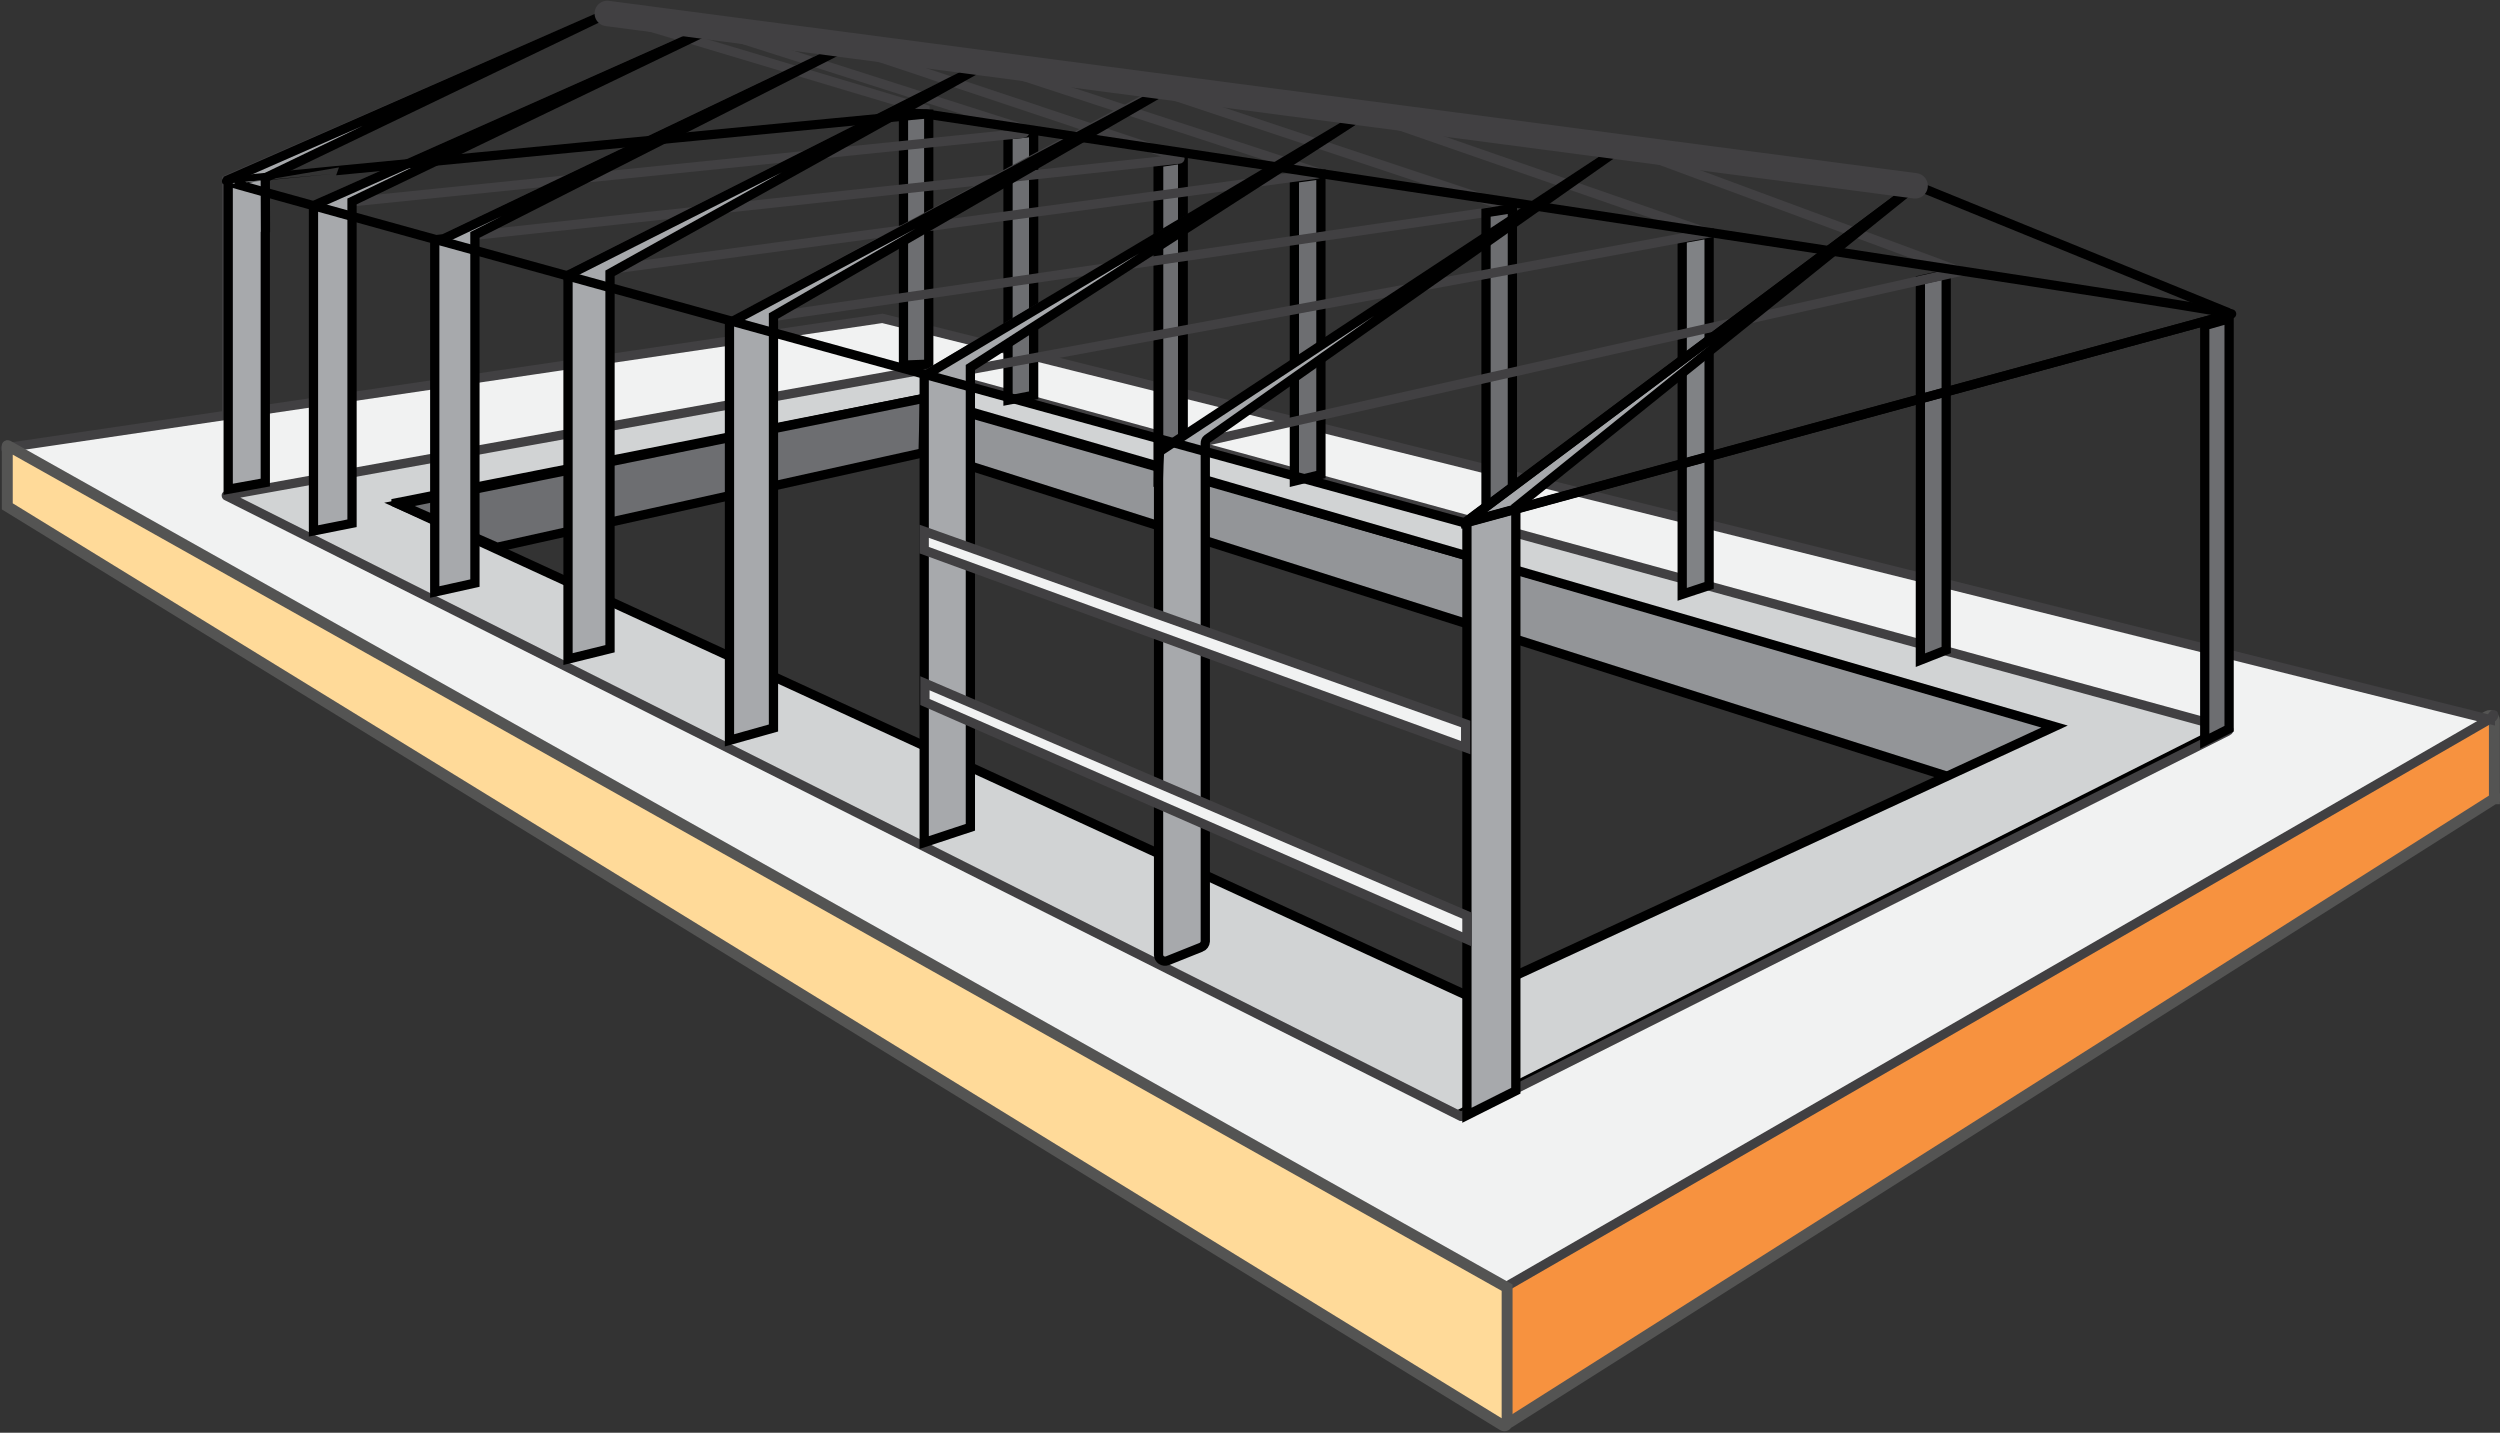 <svg width="1375" height="788" xmlns="http://www.w3.org/2000/svg"><rect width="100%" height="100%" fill="#333333" stroke="none"/><g fill="none" fill-rule="evenodd"><path d="M425.409 196.4l859.4 246.1V493c0 .8-1.2 1.5-2.1 1.2l-895.8-284.5 35.2-16.7c33.8 11.5 35.3 13 3.3 3.4z" stroke="#000" stroke-width="5.095" fill="#939598"/><path d="M508.709 198.3l-383.2 69.2c-.4.1-.8-.2-.8-.4V98.8l209-91.1 175 52.4v138.2z" stroke="#414042" stroke-width="5.095"/><g fill="#D1D3D4" stroke="#000" stroke-width="5.095"><path d="M476.409 183.4l-18.3 8.3 9.3 2.5c2.6-.5 5-.9 7.2-1.3l1.8-9.5z"/><path d="M495.809 201.8l-8.1-11.1c-2 .2-6.5 1-13.1 2.2l-.6 3.1-6.6-1.8c-80.9 14.8-362.4 71-362.4 71s694.5 349.2 695.5 348.7l428.4-216-733.1-196.1zm-278 74.8l290.6-57.5 621.6 180.5-321.7 148.6-590.5-271.6z" fill-rule="nonzero"/></g><path d="M1371.809 439.3l-541.4 342.9c-1 .6-2.3-.1-2.3-1.3v-74.5l540-312.5c1.7-1 3.8.3 3.8 2.2v43.2h-.1z" stroke="#545453" stroke-width="6" fill="#F7923F"/><path d="M1369.709 395.8l-884.4-220.7-482.1 71.2c-.2 0-.3.4-.1.5l824.8 461.1 542.4-312.9c2-1.1 1.6-4-.6.8zm-144.4 6.3L803.609 614h-.1l-679-341.3c-.1-.1-.1-.2 0-.2l382.2-68.9h.1l718.4 196.9c.8.1.9 1.2.1 1.6z" stroke="#414042" stroke-width="5.095" fill="#F1F2F2" fill-rule="nonzero"/><path stroke="#000" stroke-width="5.407" fill="#6D6E71" d="M650.609 260.8l-13.5 3.5v-175l13.5-2z"/><path stroke="#000" stroke-width="5.095" fill="#6D6E71" d="M568.509 217.4l-14.1 2.7V74.2l14.1-1.5zM726.509 261l-14.6 3.6V98.1l14.6-2zM510.809 200.3l-13.9.5V62.1l13.9.6z"/><path d="M406.209 175l231.2-124.7c.2-.1.5-.2.8-.1l189.7 63.2c1 .3.9 1.8-.2 1.9l-420.9 61.5c-1.1.2-1.6-1.3-.6-1.8z" stroke="#414042" stroke-width="5.095"/><path d="M314.509 150.2l227.6-114.9c.1-.1.2-.1.3 0l182.3 59.6c.4.1.4.8-.1.8l-409.8 55.3c-.5.1-.7-.5-.3-.8z" stroke="#414042" stroke-width="5.095"/><path d="M246.209 130.2l219.1-104.7c.1 0 .2-.1.3 0l183.1 61.2c.4.1.4.8-.1.8l-402.1 43.5c-.5.1-.7-.6-.3-.8z" stroke="#414042" stroke-width="5.095"/><path d="M179.409 110l210.8-93.9c.3-.1.6-.1.9 0l171.8 54.8c1.3.4 1.1 2.3-.2 2.4l-382.7 39.1c-1.4.1-1.9-1.8-.6-2.4z" stroke="#414042" stroke-width="5.095"/><path stroke="#000" stroke-width="5.095" fill="#6D6E71" d="M831.809 290.7l-14.5 4.1V117l14.5-2.3zM1070.409 357.5l-14.2 5.6V154l14.2-3.2z"/><path stroke="#000" stroke-width="5.095" fill="#808285" d="M940.009 322l-14.8 4.9V131.3l14.8-2.7z"/><path d="M806.109 611.2l.9-319.3" stroke="#000" stroke-width=".849" fill="#FFF"/><path stroke="#000" stroke-width="5.095" fill="#6D6E71" d="M508.409 219l-.7 30-234.3 52-53.7-23.6z"/><path d="M644.609 246.2l247.8-165.7 185.7 68.8-433.2 97.5c-.4.1-.6-.4-.3-.6z" stroke="#414042" stroke-width="5.095"/><path stroke="#000" stroke-width="5.095" fill="#A7A9AC" d="M833.709 599.9l-26.9 13.5V286.5l246.8-184.6-219.9 177z"/><path stroke="#000" stroke-width="5.095" fill="#6D6E71" d="M1226.009 400.8l-13.4 6.8V179.1l13.4-3.8z"/><path d="M509.409 206.2l241.8-143.5 188.4 65.5s0 0 0 0l-429.7 79.5c-.8.1-1.3-1.1-.5-1.5z" stroke="#414042" stroke-width="5.095"/><path d="M660.609 521l-18.5 7.4c-2.4.9-4.9-.8-4.9-3.3V263.2c0-.4.3-14.8.7-14.9l254.6-167.7-228.5 160.8c-.8.6-1.1 1.5-1.1 2.5 0 0 0 0 0 0v273.9c-.1 1.4-1 2.7-2.3 3.2z" stroke="#000" stroke-width="5.095" fill="#A7A9AC"/><path stroke="#000" stroke-width="5.095" fill="#A7A9AC" d="M533.709 455l-25.4 8.4V206.8l243.4-145-218 140.3zM390.609 16l-218.2 97.1V292l21.2-4.2v-177z"/><path d="M4.309 245.1l824.6 463.1v74.5c0 1.2-1.3 1.9-2.3 1.3L4.009 278.5v-33.2c-.1-.2.1-.3.3-.2z" stroke="#545453" stroke-width="6" fill="#FFDA99"/><path stroke="#000" stroke-width="5.095" fill="#A7A9AC" d="M244.009 131.3l-4.9.6v193.7l22.1-4.9V129.2l204.3-103.7z"/><path stroke="#000" stroke-width="5.095" fill="#A7A9AC" d="M542.309 35.2l-230 116.2.1 3.8v207.3l23.1-5.7V150.3z"/><path stroke="#414042" stroke-width="5.095" fill="#F1F2F2" d="M508.309 302.6l297.8 108.6v-13l-297.8-106zM508.709 386.1l298.1 130.5v-13l-298.1-127.8z"/><path stroke="#000" stroke-width="5.095" fill="#A7A9AC" d="M125.509 98.9v170.2l20.4-3.7V127.5l.1.2-.1-29.9 188.1-90.4zM425.409 173.8l215.5-124.4-239.7 128.2v229.6l24.2-6.8v-214z"/><path d="M509.209 62.7s723.4 108.7 718.2 110l-424.2 115.7c3.1-.8 2.8-.8 2.5-.8 0 0-683.1-187.7-681.1-187.9-.1-.1 384.4-37 384.6-37z" stroke="#000" stroke-width="5.095"/><path d="M1054.109 102.1l171.1 69.7c.7.3.7 1.3-.1 1.5l-415.3 113.1c-.9.2-1.4-.9-.7-1.4l244.2-182.8c.2-.2.5-.2.8-.1z" stroke="#000" stroke-width="5.095"/><path d="M334.009 7.4l719.3 94.8" stroke="#414042" stroke-width="14" stroke-linecap="round"/></g></svg>